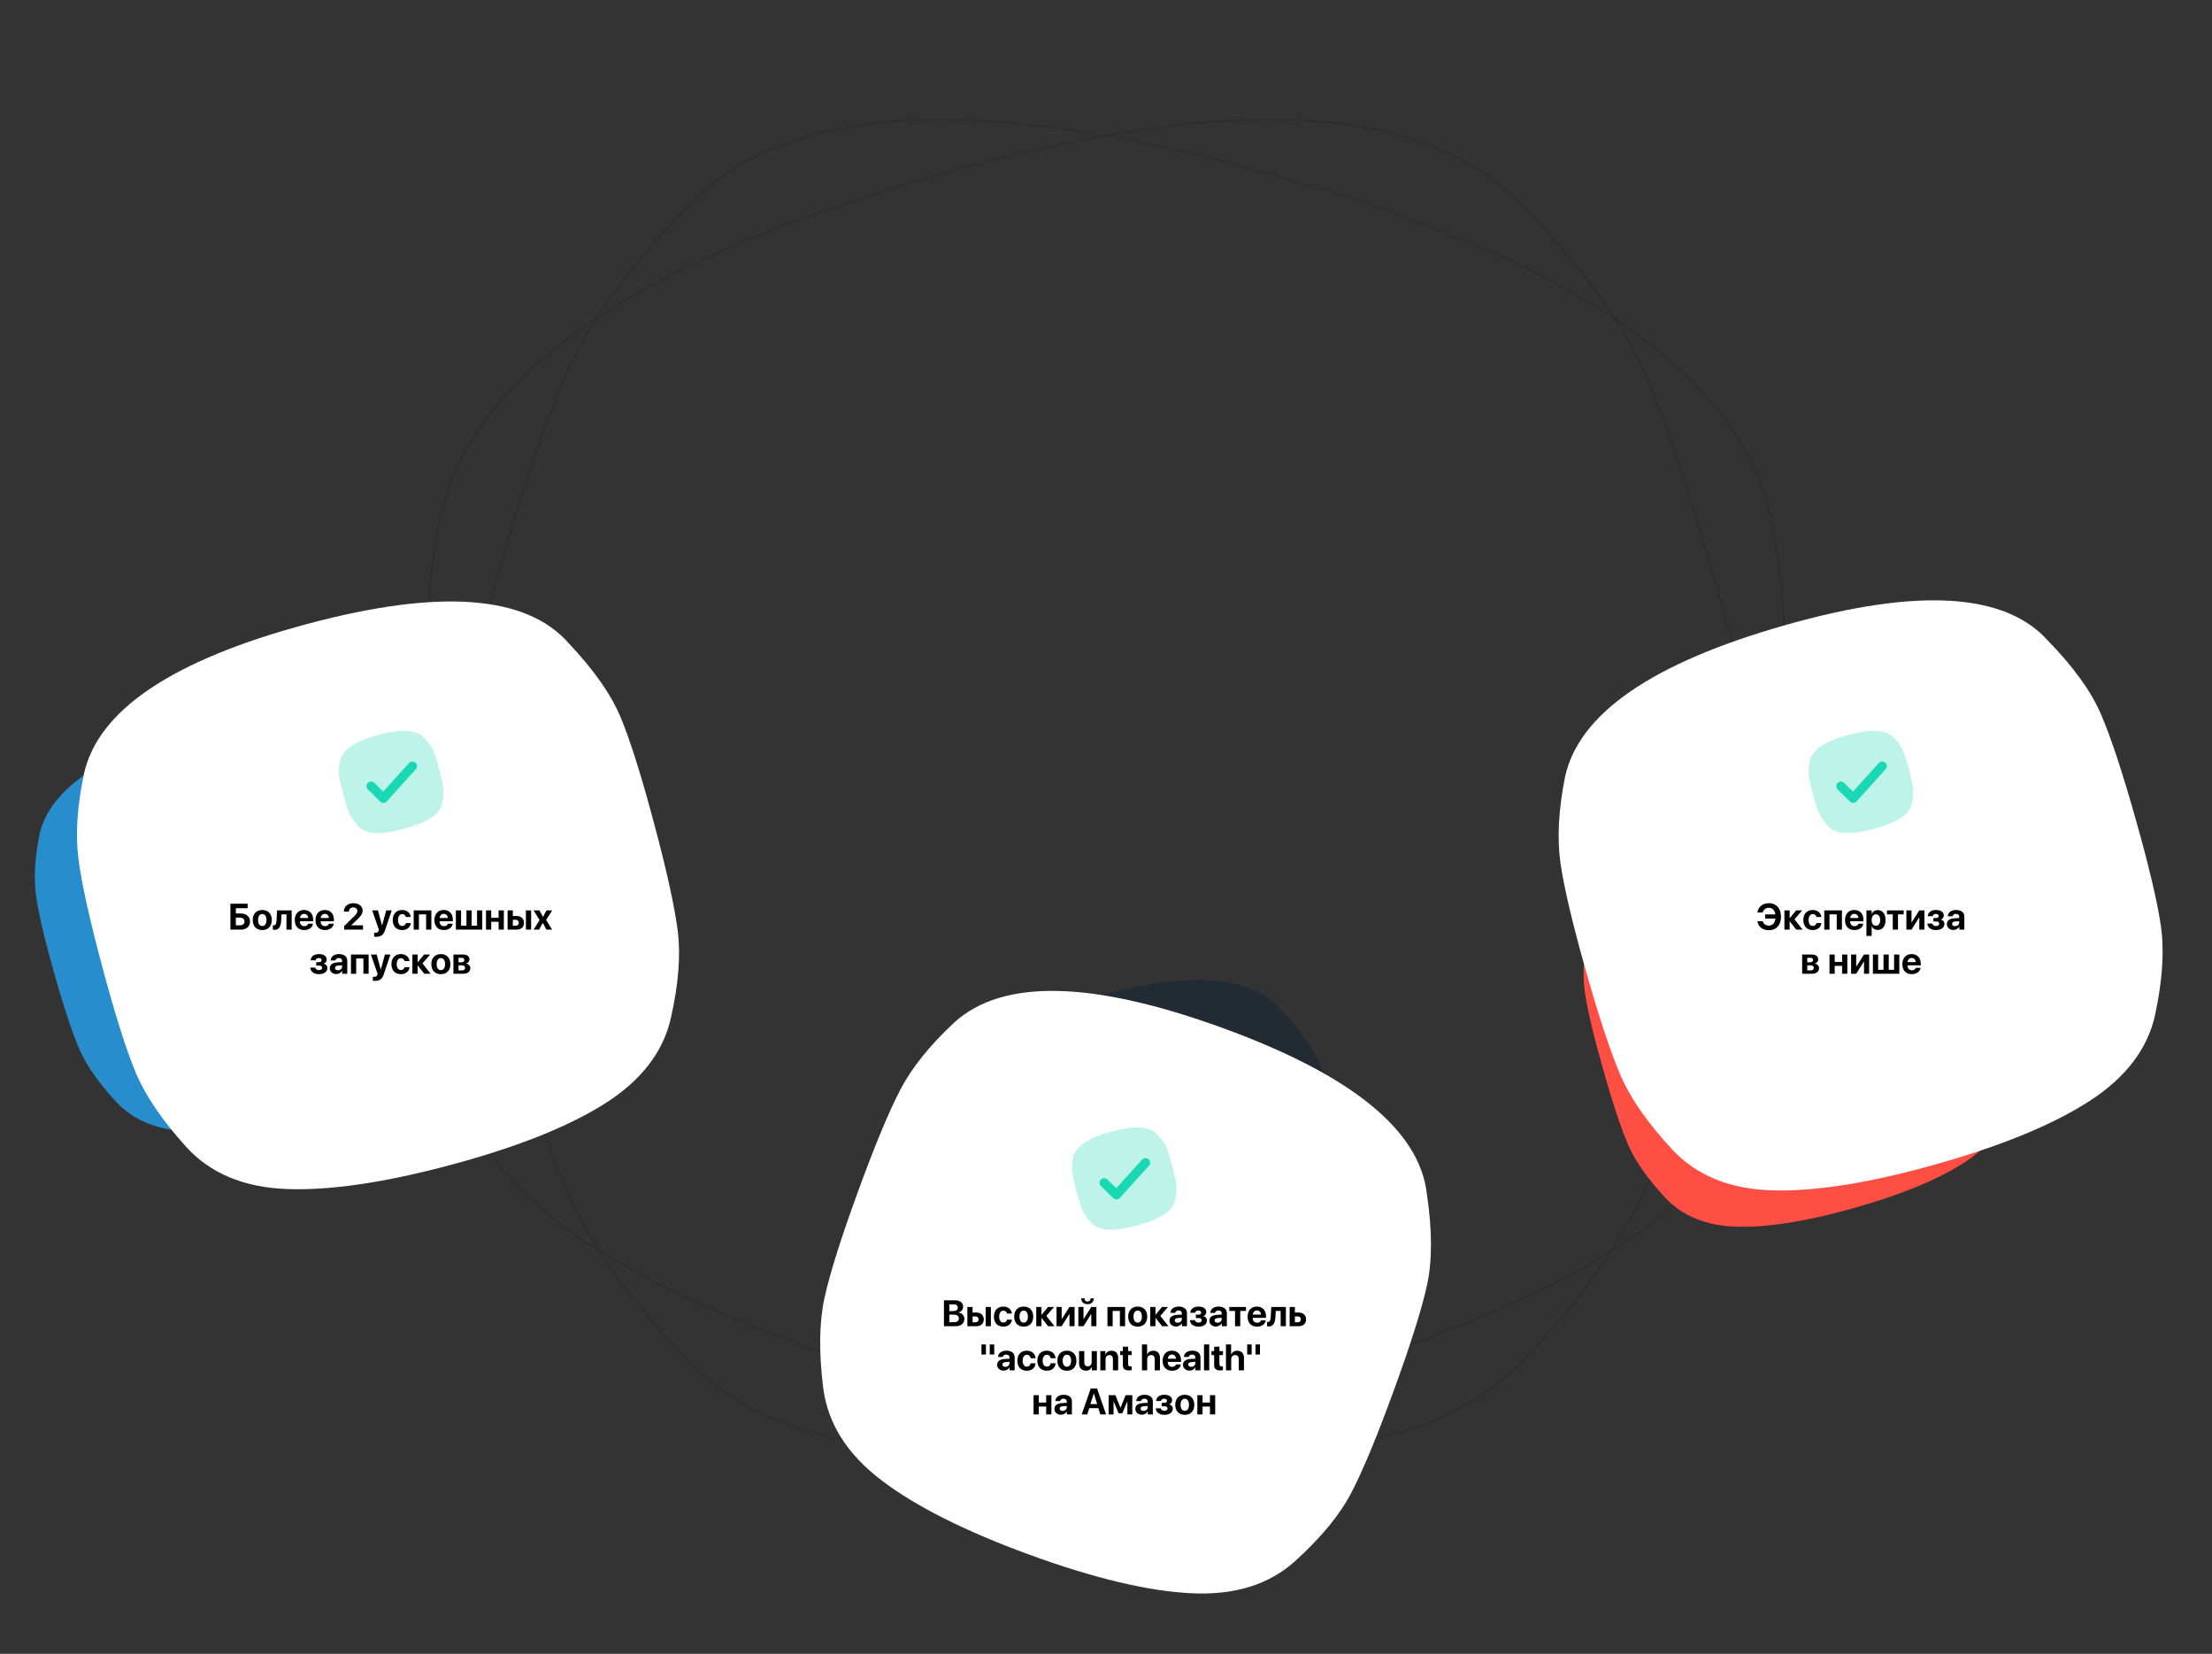<svg width="1204" height="900" viewBox="0 0 1204 900" fill="none" xmlns="http://www.w3.org/2000/svg">
<rect x="0" y="0" width="1204" height="900" fill="#333333" stroke="none"/>
<path d="M830.624 114.142L830.631 114.149L830.638 114.157C861.771 146.091 883.341 175.903 895.377 203.59C907.431 231.322 921.634 274.121 937.984 332.003C954.383 389.859 964.75 433.739 969.093 463.656C973.43 493.531 971.17 529.423 962.291 571.347C953.436 613.092 926.902 648.383 882.605 677.21C838.284 706.054 775.825 731.901 695.205 754.739C614.535 777.605 547.771 788.387 494.897 787.107C442.058 785.829 400.747 769.091 370.9 736.938C341.031 704.715 320.102 674.726 308.089 646.969C296.059 619.174 281.856 576.374 265.481 518.555C249.101 460.765 238.734 416.885 234.372 386.902C230.016 356.959 231.812 321.871 239.776 281.63C248.043 242.774 274.656 207.797 319.727 176.714C364.801 145.628 428.298 118.465 510.245 95.237C590.918 72.37 657.948 62.535 711.351 65.706C764.749 68.876 804.477 85.046 830.624 114.142Z" stroke="black" stroke-opacity="0.1"/>
<path d="M372.837 114.142L372.83 114.149L372.823 114.157C341.689 146.091 320.12 175.903 308.084 203.59C296.029 231.322 281.827 274.121 265.477 332.003C249.078 389.859 238.711 433.739 234.368 463.656C230.031 493.531 232.291 529.423 241.17 571.347C250.024 613.092 276.559 648.383 320.856 677.21C365.177 706.054 427.636 731.901 508.256 754.739C588.926 777.605 655.69 788.387 708.564 787.107C761.403 785.829 802.714 769.091 832.561 736.938C862.43 704.715 883.359 674.726 895.372 646.969C907.402 619.174 921.605 576.374 937.979 518.555C954.36 460.765 964.727 416.885 969.089 386.902C973.445 356.959 971.649 321.871 963.684 281.63C955.418 242.774 928.805 207.797 883.734 176.714C838.66 145.628 775.163 118.465 693.216 95.237C612.543 72.37 545.513 62.535 492.11 65.706C438.712 68.876 398.983 85.046 372.837 114.142Z" stroke="black" stroke-opacity="0.1"/>
<path d="M251.682 546.789C248.853 560.126 240.376 571.391 226.251 580.583C212.126 589.775 192.231 598.007 166.564 605.278C140.882 612.557 119.615 615.993 102.765 615.586C85.914 615.178 72.722 609.839 63.187 599.567C53.674 589.304 47 579.744 43.167 570.888C39.334 562.031 34.811 548.401 29.599 529.998C24.385 511.603 21.084 497.629 19.694 488.076C18.304 478.523 18.878 467.336 21.415 454.516C26.699 429.677 55.43 409.862 107.61 395.071C158.979 380.511 193.022 382.532 209.739 401.135C219.655 411.307 226.534 420.811 230.375 429.647C234.216 438.483 238.739 452.113 243.943 470.537C249.163 488.952 252.465 502.926 253.849 512.459C255.232 521.991 254.51 533.435 251.682 546.789Z" fill="#278DCC"/>
<path d="M365.138 554.093C360.924 572.639 348.873 588.182 328.986 600.721C309.098 613.259 281.18 624.341 245.231 633.968C209.26 643.606 179.526 647.971 156.029 647.064C132.532 646.157 114.237 638.443 101.145 623.925C88.08 609.417 78.963 595.947 73.794 583.517C68.626 571.086 62.591 551.982 55.69 526.206C48.787 500.442 44.462 480.884 42.716 467.53C40.969 454.176 41.995 438.583 45.792 420.751C53.661 386.209 94.137 359.146 167.22 339.564C239.168 320.285 286.614 323.789 309.559 350.075C323.188 364.463 332.592 377.858 337.772 390.261C342.953 402.664 348.987 421.768 355.876 447.572C362.787 473.364 367.112 492.923 368.851 506.248C370.59 519.573 369.352 535.521 365.138 554.093Z" fill="white"/>
<path d="M240.67 437.194C239.936 440.422 237.839 443.126 234.379 445.308C230.918 447.49 226.059 449.419 219.804 451.094C213.544 452.771 208.37 453.531 204.281 453.373C200.192 453.215 197.008 451.873 194.73 449.346C192.456 446.822 190.87 444.478 189.97 442.314C189.071 440.151 188.021 436.827 186.82 432.341C185.618 427.858 184.866 424.454 184.562 422.13C184.258 419.807 184.436 417.093 185.097 413.99C186.467 407.979 193.51 403.27 206.228 399.862C218.748 396.507 227.005 397.117 230.998 401.691C233.37 404.195 235.006 406.526 235.908 408.684C236.809 410.843 237.859 414.167 239.058 418.657C240.261 423.146 241.013 426.549 241.316 428.868C241.618 431.187 241.403 433.962 240.67 437.194Z" fill="#BDF3E9"/>
<path d="M224.5 416.914L208.692 434.414L202 427.82" stroke="#1AD8B4" stroke-width="5" stroke-linecap="round" stroke-linejoin="round"/>
<path d="M136.084 501.47C136.084 498.863 134.043 497.115 131.104 497.115H128.369V494.253H134.785V491.822H125.42V505.914H131.201C134.092 505.914 136.084 504.136 136.084 501.47ZM128.369 503.56V499.361H130.459C132.109 499.361 133.066 500.103 133.066 501.47C133.066 502.828 132.109 503.56 130.469 503.56H128.369ZM142.754 506.138C145.918 506.138 147.939 504.117 147.939 500.669C147.939 497.271 145.889 495.22 142.754 495.22C139.619 495.22 137.568 497.281 137.568 500.669C137.568 504.107 139.59 506.138 142.754 506.138ZM142.754 503.96C141.348 503.96 140.459 502.779 140.459 500.679C140.459 498.599 141.367 497.398 142.754 497.398C144.141 497.398 145.039 498.599 145.039 500.679C145.039 502.779 144.15 503.96 142.754 503.96ZM153.057 500.894L153.262 497.593H155.918V505.914H158.76V495.445H150.82L150.527 500.708C150.439 502.359 150.137 503.57 149.141 503.57C148.857 503.57 148.643 503.531 148.525 503.501V505.904C148.672 505.962 148.994 506.041 149.434 506.041C152.021 506.041 152.871 504 153.057 500.894ZM165.518 497.33C166.787 497.33 167.656 498.248 167.715 499.585H163.271C163.369 498.277 164.268 497.33 165.518 497.33ZM167.754 502.71C167.49 503.511 166.689 504.029 165.645 504.029C164.189 504.029 163.242 503.003 163.242 501.509V501.333H170.459V500.464C170.459 497.281 168.535 495.22 165.488 495.22C162.393 495.22 160.439 497.388 160.439 500.728C160.439 504.078 162.373 506.138 165.596 506.138C168.184 506.138 170.059 504.761 170.371 502.71H167.754ZM176.807 497.33C178.076 497.33 178.945 498.248 179.004 499.585H174.561C174.658 498.277 175.557 497.33 176.807 497.33ZM179.043 502.71C178.779 503.511 177.979 504.029 176.934 504.029C175.479 504.029 174.531 503.003 174.531 501.509V501.333H181.748V500.464C181.748 497.281 179.824 495.22 176.777 495.22C173.682 495.22 171.729 497.388 171.729 500.728C171.729 504.078 173.662 506.138 176.885 506.138C179.473 506.138 181.348 504.761 181.66 502.71H179.043ZM187.168 496.06V496.109H189.902V496.06C189.902 494.761 190.908 493.804 192.275 493.804C193.584 493.804 194.512 494.644 194.512 495.699C194.512 496.675 194.072 497.388 192.646 498.814L187.334 503.931V505.914H197.578V503.57H191.221V503.511L194.658 500.201C196.211 498.658 197.383 497.339 197.383 495.582C197.383 493.228 195.342 491.509 192.373 491.509C189.297 491.509 187.168 493.394 187.168 496.06ZM204.736 509.791C207.412 509.791 208.721 508.833 209.619 506.148L213.223 495.445H210.215L207.988 503.628H207.939L205.713 495.445H202.578L206.221 505.923C206.24 505.962 206.133 506.382 206.133 506.421C205.938 507.251 205.42 507.583 204.375 507.583C204.268 507.583 203.75 507.583 203.662 507.564V509.761C203.75 509.781 204.639 509.791 204.736 509.791ZM223.584 499.019C223.311 496.822 221.572 495.22 218.877 495.22C215.752 495.22 213.77 497.33 213.77 500.669C213.77 504.068 215.752 506.138 218.896 506.138C221.553 506.138 223.34 504.654 223.594 502.339H220.938C220.693 503.326 219.99 503.902 218.926 503.902C217.51 503.902 216.641 502.71 216.641 500.669C216.641 498.667 217.51 497.457 218.916 497.457C220 497.457 220.684 498.111 220.918 499.019H223.584ZM231.943 505.914H234.785V495.445H225.176V505.914H228.018V497.593H231.943V505.914ZM241.533 497.33C242.803 497.33 243.672 498.248 243.73 499.585H239.287C239.385 498.277 240.283 497.33 241.533 497.33ZM243.77 502.71C243.506 503.511 242.705 504.029 241.66 504.029C240.205 504.029 239.258 503.003 239.258 501.509V501.333H246.475V500.464C246.475 497.281 244.551 495.22 241.504 495.22C238.408 495.22 236.455 497.388 236.455 500.728C236.455 504.078 238.389 506.138 241.611 506.138C244.199 506.138 246.074 504.761 246.387 502.71H243.77ZM248.125 505.914H262.49V495.445H259.648V503.755H256.729V495.445H253.887V503.755H250.967V495.445H248.125V505.914ZM271.396 505.914H274.238V495.445H271.396V499.468H267.373V495.445H264.531V505.914H267.373V501.626H271.396V505.914ZM286.25 505.914H289.092V495.445H286.25V505.914ZM280.703 500.572C281.729 500.572 282.402 501.216 282.402 502.173C282.402 503.13 281.738 503.785 280.703 503.785H279.131V500.572H280.703ZM276.289 505.914H281.172C283.643 505.914 285.225 504.468 285.225 502.193C285.225 499.917 283.643 498.472 281.172 498.472H279.131V495.445H276.289V505.914ZM295.439 502.281L297.432 505.914H300.527L297.285 500.621L300.557 495.445H297.451L295.596 498.98H295.537L293.652 495.445H290.439L293.701 500.699L290.42 505.914H293.418L295.381 502.281H295.439ZM173.574 530.138C176.416 530.138 178.174 528.839 178.174 526.779C178.174 525.617 177.5 524.777 176.23 524.445V524.367C177.207 524.093 177.803 523.244 177.803 522.199C177.803 520.333 176.299 519.22 173.506 519.22C170.947 519.22 169.287 520.5 169.082 522.599H171.768C171.895 521.808 172.529 521.369 173.525 521.369C174.531 521.369 175.029 521.828 175.029 522.511C175.029 523.253 174.512 523.615 173.506 523.615H172.139V525.47H173.584C174.746 525.47 175.332 525.851 175.332 526.671C175.332 527.433 174.707 527.931 173.574 527.931C172.52 527.931 171.846 527.482 171.602 526.593H168.887C169.082 528.81 170.859 530.138 173.574 530.138ZM183.945 528.019C182.979 528.019 182.334 527.531 182.334 526.75C182.334 526.007 182.939 525.529 184.004 525.451L186.211 525.314V526.076C186.211 527.208 185.186 528.019 183.945 528.019ZM183.008 530.08C184.316 530.08 185.615 529.425 186.201 528.312H186.26V529.914H189.014V522.716C189.014 520.607 187.266 519.22 184.58 519.22C181.807 519.22 180.078 520.617 179.971 522.648H182.578C182.715 521.876 183.389 521.349 184.453 521.349C185.527 521.349 186.211 521.916 186.211 522.892V523.585L183.574 523.742C180.967 523.898 179.502 525.001 179.502 526.906C179.502 528.791 181.016 530.08 183.008 530.08ZM197.803 529.914H200.645V519.445H191.035V529.914H193.877V521.593H197.803V529.914ZM204.033 533.791C206.709 533.791 208.018 532.833 208.916 530.148L212.52 519.445H209.512L207.285 527.628H207.236L205.01 519.445H201.875L205.518 529.923C205.537 529.962 205.43 530.382 205.43 530.421C205.234 531.251 204.717 531.583 203.672 531.583C203.564 531.583 203.047 531.583 202.959 531.564V533.761C203.047 533.781 203.936 533.791 204.033 533.791ZM222.881 523.019C222.607 520.822 220.869 519.22 218.174 519.22C215.049 519.22 213.066 521.33 213.066 524.669C213.066 528.068 215.049 530.138 218.193 530.138C220.85 530.138 222.637 528.654 222.891 526.339H220.234C219.99 527.326 219.287 527.902 218.223 527.902C216.807 527.902 215.938 526.71 215.938 524.669C215.938 522.667 216.807 521.457 218.213 521.457C219.297 521.457 219.98 522.111 220.215 523.019H222.881ZM229.951 524.289L234.131 519.445H230.869L227.393 523.654H227.314V519.445H224.473V529.914H227.314V525.421H227.393L230.928 529.914H234.375L229.951 524.289ZM239.961 530.138C243.125 530.138 245.146 528.117 245.146 524.669C245.146 521.271 243.096 519.22 239.961 519.22C236.826 519.22 234.775 521.281 234.775 524.669C234.775 528.107 236.797 530.138 239.961 530.138ZM239.961 527.96C238.555 527.96 237.666 526.779 237.666 524.679C237.666 522.599 238.574 521.398 239.961 521.398C241.348 521.398 242.246 522.599 242.246 524.679C242.246 526.779 241.357 527.96 239.961 527.96ZM251.279 521.251C252.217 521.251 252.744 521.691 252.744 522.453C252.744 523.244 252.178 523.683 251.133 523.683H249.59V521.251H251.279ZM251.279 525.333C252.49 525.333 253.135 525.802 253.135 526.71C253.135 527.619 252.52 528.107 251.406 528.107H249.59V525.333H251.279ZM246.797 529.914H252.139C254.512 529.914 255.996 528.722 255.996 526.886C255.996 525.568 255.029 524.591 253.633 524.425V524.347C254.707 524.181 255.527 523.205 255.527 522.082C255.527 520.431 254.219 519.445 252.041 519.445H246.797V529.914Z" fill="black"/>
<path d="M738.682 694.608C735.853 707.945 727.376 719.21 713.251 728.402C699.126 737.594 679.231 745.826 653.564 753.096C627.882 760.376 606.615 763.812 589.765 763.404C572.914 762.997 559.722 757.657 550.187 747.386C540.674 737.123 534 727.563 530.167 718.707C526.334 709.85 521.811 696.22 516.599 677.816C511.385 659.422 508.084 645.448 506.694 635.895C505.304 626.341 505.878 615.155 508.415 602.335C513.699 577.496 542.43 557.681 594.61 542.89C645.979 528.33 680.022 530.351 696.739 548.954C706.655 559.126 713.534 568.63 717.375 577.466C721.216 586.302 725.739 599.932 730.943 618.356C736.163 636.771 739.465 650.745 740.849 660.278C742.232 669.81 741.51 681.254 738.682 694.608Z" fill="#222A33"/>
<path d="M704.915 849.575C690.783 862.374 671.947 868.197 648.406 867.045C624.866 865.893 595.572 858.924 560.523 846.139C525.45 833.35 498.53 819.823 479.765 805.557C461 791.29 450.421 774.431 448.028 754.978C445.653 735.551 445.92 719.249 448.831 706.07C451.741 692.892 457.781 673.738 466.95 648.608C476.11 623.488 483.815 604.944 490.066 592.977C496.317 581.01 506.132 568.801 519.51 556.349C545.847 532.523 594.646 533.601 665.906 559.583C736.058 585.161 772.989 615.341 776.697 650.122C779.604 669.775 779.615 686.182 776.73 699.344C773.845 712.506 767.805 731.66 758.611 756.806C749.441 781.955 741.736 800.499 735.495 812.437C729.255 824.376 719.061 836.755 704.915 849.575Z" fill="white"/>
<path d="M639.67 653.013C638.936 656.24 636.839 658.945 633.379 661.127C629.918 663.309 625.059 665.238 618.804 666.913C612.544 668.59 607.37 669.35 603.281 669.192C599.192 669.034 596.008 667.692 593.73 665.165C591.456 662.64 589.87 660.297 588.97 658.133C588.071 655.97 587.021 652.646 585.82 648.16C584.618 643.677 583.866 640.273 583.562 637.949C583.258 635.625 583.436 632.912 584.097 629.809C585.467 623.798 592.51 619.088 605.228 615.681C617.748 612.326 626.005 612.936 629.998 617.51C632.37 620.014 634.006 622.345 634.908 624.503C635.809 626.661 636.859 629.986 638.058 634.476C639.261 638.965 640.013 642.368 640.316 644.687C640.618 647.006 640.403 649.781 639.67 653.013Z" fill="#BDF3E9"/>
<path d="M623.5 632.732L607.692 650.232L601 643.639" stroke="#1AD8B4" stroke-width="5" stroke-linecap="round" stroke-linejoin="round"/>
<path d="M520.037 721.732C523.045 721.732 524.91 720.18 524.91 717.699C524.91 715.834 523.504 714.438 521.59 714.291V714.213C523.084 713.988 524.236 712.699 524.236 711.156C524.236 708.998 522.576 707.641 519.93 707.641H513.797V721.732H520.037ZM516.746 709.838H519.168C520.545 709.838 521.336 710.482 521.336 711.615C521.336 712.807 520.438 713.5 518.865 713.5H516.746V709.838ZM516.746 719.535V715.443H519.217C520.955 715.443 521.902 716.146 521.902 717.465C521.902 718.812 520.984 719.535 519.285 719.535H516.746ZM536.502 721.732H539.344V711.264H536.502V721.732ZM530.955 716.391C531.98 716.391 532.654 717.035 532.654 717.992C532.654 718.949 531.99 719.604 530.955 719.604H529.383V716.391H530.955ZM526.541 721.732H531.424C533.895 721.732 535.477 720.287 535.477 718.012C535.477 715.736 533.895 714.291 531.424 714.291H529.383V711.264H526.541V721.732ZM550.809 714.838C550.535 712.641 548.797 711.039 546.102 711.039C542.977 711.039 540.994 713.148 540.994 716.488C540.994 719.887 542.977 721.957 546.121 721.957C548.777 721.957 550.564 720.473 550.818 718.158H548.162C547.918 719.145 547.215 719.721 546.15 719.721C544.734 719.721 543.865 718.529 543.865 716.488C543.865 714.486 544.734 713.275 546.141 713.275C547.225 713.275 547.908 713.93 548.143 714.838H550.809ZM557.205 721.957C560.369 721.957 562.391 719.936 562.391 716.488C562.391 713.09 560.34 711.039 557.205 711.039C554.07 711.039 552.02 713.1 552.02 716.488C552.02 719.926 554.041 721.957 557.205 721.957ZM557.205 719.779C555.799 719.779 554.91 718.598 554.91 716.498C554.91 714.418 555.818 713.217 557.205 713.217C558.592 713.217 559.49 714.418 559.49 716.498C559.49 718.598 558.602 719.779 557.205 719.779ZM569.52 716.107L573.699 711.264H570.438L566.961 715.473H566.883V711.264H564.041V721.732H566.883V717.24H566.961L570.496 721.732H573.943L569.52 716.107ZM577.869 721.732L582.029 715.111H582.107V721.732H584.9V711.264H582.107L577.947 717.807H577.869V711.264H575.076V721.732H577.869ZM589.744 721.732L593.904 715.111H593.982V721.732H596.775V711.264H593.982L589.822 717.807H589.744V711.264H586.951V721.732H589.744ZM588.514 706.527C588.514 708.451 589.891 709.74 591.951 709.74C594.002 709.74 595.389 708.451 595.389 706.527H593.641C593.621 707.572 592.967 708.324 591.951 708.324C590.926 708.324 590.271 707.572 590.252 706.527H588.514ZM609.559 721.732H612.4V711.264H602.791V721.732H605.633V713.412H609.559V721.732ZM619.256 721.957C622.42 721.957 624.441 719.936 624.441 716.488C624.441 713.09 622.391 711.039 619.256 711.039C616.121 711.039 614.07 713.1 614.07 716.488C614.07 719.926 616.092 721.957 619.256 721.957ZM619.256 719.779C617.85 719.779 616.961 718.598 616.961 716.498C616.961 714.418 617.869 713.217 619.256 713.217C620.643 713.217 621.541 714.418 621.541 716.498C621.541 718.598 620.652 719.779 619.256 719.779ZM631.57 716.107L635.75 711.264H632.488L629.012 715.473H628.934V711.264H626.092V721.732H628.934V717.24H629.012L632.547 721.732H635.994L631.57 716.107ZM641.014 719.838C640.047 719.838 639.402 719.35 639.402 718.568C639.402 717.826 640.008 717.348 641.072 717.27L643.279 717.133V717.895C643.279 719.027 642.254 719.838 641.014 719.838ZM640.076 721.898C641.385 721.898 642.684 721.244 643.27 720.131H643.328V721.732H646.082V714.535C646.082 712.426 644.334 711.039 641.648 711.039C638.875 711.039 637.146 712.436 637.039 714.467H639.646C639.783 713.695 640.457 713.168 641.521 713.168C642.596 713.168 643.279 713.734 643.279 714.711V715.404L640.643 715.561C638.035 715.717 636.57 716.82 636.57 718.725C636.57 720.609 638.084 721.898 640.076 721.898ZM652.342 721.957C655.184 721.957 656.941 720.658 656.941 718.598C656.941 717.436 656.268 716.596 654.998 716.264V716.186C655.975 715.912 656.57 715.062 656.57 714.018C656.57 712.152 655.066 711.039 652.273 711.039C649.715 711.039 648.055 712.318 647.85 714.418H650.535C650.662 713.627 651.297 713.188 652.293 713.188C653.299 713.188 653.797 713.646 653.797 714.33C653.797 715.072 653.279 715.434 652.273 715.434H650.906V717.289H652.352C653.514 717.289 654.1 717.67 654.1 718.49C654.1 719.252 653.475 719.75 652.342 719.75C651.287 719.75 650.613 719.301 650.369 718.412H647.654C647.85 720.629 649.627 721.957 652.342 721.957ZM662.713 719.838C661.746 719.838 661.102 719.35 661.102 718.568C661.102 717.826 661.707 717.348 662.771 717.27L664.979 717.133V717.895C664.979 719.027 663.953 719.838 662.713 719.838ZM661.775 721.898C663.084 721.898 664.383 721.244 664.969 720.131H665.027V721.732H667.781V714.535C667.781 712.426 666.033 711.039 663.348 711.039C660.574 711.039 658.846 712.436 658.738 714.467H661.346C661.482 713.695 662.156 713.168 663.221 713.168C664.295 713.168 664.979 713.734 664.979 714.711V715.404L662.342 715.561C659.734 715.717 658.27 716.82 658.27 718.725C658.27 720.609 659.783 721.898 661.775 721.898ZM678.191 711.264H669.109V713.412H672.234V721.732H675.076V713.412H678.191V711.264ZM684.148 713.148C685.418 713.148 686.287 714.066 686.346 715.404H681.902C682 714.096 682.898 713.148 684.148 713.148ZM686.385 718.529C686.121 719.33 685.32 719.848 684.275 719.848C682.82 719.848 681.873 718.822 681.873 717.328V717.152H689.09V716.283C689.09 713.1 687.166 711.039 684.119 711.039C681.023 711.039 679.07 713.207 679.07 716.547C679.07 719.896 681.004 721.957 684.227 721.957C686.814 721.957 688.689 720.58 689.002 718.529H686.385ZM694.207 716.713L694.412 713.412H697.068V721.732H699.91V711.264H691.971L691.678 716.527C691.59 718.178 691.287 719.389 690.291 719.389C690.008 719.389 689.793 719.35 689.676 719.32V721.723C689.822 721.781 690.145 721.859 690.584 721.859C693.172 721.859 694.021 719.818 694.207 716.713ZM706.385 716.391C707.41 716.391 708.084 717.035 708.084 717.992C708.084 718.949 707.42 719.604 706.385 719.604H704.812V716.391H706.385ZM701.971 721.732H706.854C709.324 721.732 710.906 720.287 710.906 718.012C710.906 715.736 709.324 714.291 706.854 714.291H704.812V711.264H701.971V721.732ZM536.648 737.139V731.641H534.207V737.139H536.648ZM541.17 737.139V731.641H538.729V737.139H541.17ZM547.205 743.838C546.238 743.838 545.594 743.35 545.594 742.568C545.594 741.826 546.199 741.348 547.264 741.27L549.471 741.133V741.895C549.471 743.027 548.445 743.838 547.205 743.838ZM546.268 745.898C547.576 745.898 548.875 745.244 549.461 744.131H549.52V745.732H552.273V738.535C552.273 736.426 550.525 735.039 547.84 735.039C545.066 735.039 543.338 736.436 543.23 738.467H545.838C545.975 737.695 546.648 737.168 547.713 737.168C548.787 737.168 549.471 737.734 549.471 738.711V739.404L546.834 739.561C544.227 739.717 542.762 740.82 542.762 742.725C542.762 744.609 544.275 745.898 546.268 745.898ZM563.631 739.16C563.504 736.787 561.707 735.039 558.875 735.039C555.74 735.039 553.738 737.129 553.738 740.488C553.738 743.906 555.74 745.957 558.895 745.957C561.648 745.957 563.494 744.365 563.641 741.895H560.984C560.809 743.037 560.066 743.721 558.924 743.721C557.508 743.721 556.629 742.549 556.629 740.488C556.629 738.467 557.508 737.275 558.914 737.275C560.086 737.275 560.818 738.057 560.984 739.16H563.631ZM574.529 739.16C574.402 736.787 572.605 735.039 569.773 735.039C566.639 735.039 564.637 737.129 564.637 740.488C564.637 743.906 566.639 745.957 569.793 745.957C572.547 745.957 574.393 744.365 574.539 741.895H571.883C571.707 743.037 570.965 743.721 569.822 743.721C568.406 743.721 567.527 742.549 567.527 740.488C567.527 738.467 568.406 737.275 569.812 737.275C570.984 737.275 571.717 738.057 571.883 739.16H574.529ZM580.721 745.957C583.885 745.957 585.906 743.936 585.906 740.488C585.906 737.09 583.855 735.039 580.721 735.039C577.586 735.039 575.535 737.1 575.535 740.488C575.535 743.926 577.557 745.957 580.721 745.957ZM580.721 743.779C579.314 743.779 578.426 742.598 578.426 740.498C578.426 738.418 579.334 737.217 580.721 737.217C582.107 737.217 583.006 738.418 583.006 740.498C583.006 742.598 582.117 743.779 580.721 743.779ZM597.049 735.264H594.197V741.26C594.197 742.646 593.406 743.555 592.137 743.555C590.877 743.555 590.184 742.812 590.184 741.416V735.264H587.332V742.012C587.332 744.453 588.836 745.928 591.102 745.928C592.684 745.928 593.719 745.166 594.236 743.848H594.295V745.732H597.049V735.264ZM598.904 745.732H601.756V739.727C601.756 738.369 602.566 737.432 603.846 737.432C605.125 737.432 605.77 738.213 605.77 739.58V745.732H608.621V738.984C608.621 736.533 607.312 735.068 604.988 735.068C603.377 735.068 602.273 735.83 601.717 737.129H601.658V735.264H598.904V745.732ZM611.189 732.852V735.264H609.715V737.412H611.189V742.91C611.189 744.951 612.146 745.771 614.607 745.771C615.184 745.771 615.672 745.723 615.965 745.654V743.555C615.789 743.584 615.525 743.604 615.271 743.604C614.432 743.604 614.041 743.223 614.041 742.422V737.412H615.975V735.264H614.041V732.852H611.189ZM621.57 745.732H624.422V739.756C624.422 738.379 625.213 737.432 626.561 737.432C627.859 737.432 628.523 738.252 628.523 739.6V745.732H631.375V738.994C631.375 736.572 630.047 735.068 627.723 735.068C626.131 735.068 624.988 735.811 624.432 737.129H624.373V731.641H621.57V745.732ZM637.898 737.148C639.168 737.148 640.037 738.066 640.096 739.404H635.652C635.75 738.096 636.648 737.148 637.898 737.148ZM640.135 742.529C639.871 743.33 639.07 743.848 638.025 743.848C636.57 743.848 635.623 742.822 635.623 741.328V741.152H642.84V740.283C642.84 737.1 640.916 735.039 637.869 735.039C634.773 735.039 632.82 737.207 632.82 740.547C632.82 743.896 634.754 745.957 637.977 745.957C640.564 745.957 642.439 744.58 642.752 742.529H640.135ZM648.357 743.838C647.391 743.838 646.746 743.35 646.746 742.568C646.746 741.826 647.352 741.348 648.416 741.27L650.623 741.133V741.895C650.623 743.027 649.598 743.838 648.357 743.838ZM647.42 745.898C648.729 745.898 650.027 745.244 650.613 744.131H650.672V745.732H653.426V738.535C653.426 736.426 651.678 735.039 648.992 735.039C646.219 735.039 644.49 736.436 644.383 738.467H646.99C647.127 737.695 647.801 737.168 648.865 737.168C649.939 737.168 650.623 737.734 650.623 738.711V739.404L647.986 739.561C645.379 739.717 643.914 740.82 643.914 742.725C643.914 744.609 645.428 745.898 647.42 745.898ZM655.34 745.732H658.191V731.641H655.34V745.732ZM660.877 732.852V735.264H659.402V737.412H660.877V742.91C660.877 744.951 661.834 745.771 664.295 745.771C664.871 745.771 665.359 745.723 665.652 745.654V743.555C665.477 743.584 665.213 743.604 664.959 743.604C664.119 743.604 663.729 743.223 663.729 742.422V737.412H665.662V735.264H663.729V732.852H660.877ZM667.293 745.732H670.145V739.756C670.145 738.379 670.936 737.432 672.283 737.432C673.582 737.432 674.246 738.252 674.246 739.6V745.732H677.098V738.994C677.098 736.572 675.77 735.068 673.445 735.068C671.854 735.068 670.711 735.811 670.154 737.129H670.096V731.641H667.293V745.732ZM681.297 737.139V731.641H678.855V737.139H681.297ZM685.818 737.139V731.641H683.377V737.139H685.818ZM569.441 769.732H572.283V759.264H569.441V763.287H565.418V759.264H562.576V769.732H565.418V765.445H569.441V769.732ZM578.377 767.838C577.41 767.838 576.766 767.35 576.766 766.568C576.766 765.826 577.371 765.348 578.436 765.27L580.643 765.133V765.895C580.643 767.027 579.617 767.838 578.377 767.838ZM577.439 769.898C578.748 769.898 580.047 769.244 580.633 768.131H580.691V769.732H583.445V762.535C583.445 760.426 581.697 759.039 579.012 759.039C576.238 759.039 574.51 760.436 574.402 762.467H577.01C577.146 761.695 577.82 761.168 578.885 761.168C579.959 761.168 580.643 761.734 580.643 762.711V763.404L578.006 763.561C575.398 763.717 573.934 764.82 573.934 766.725C573.934 768.609 575.447 769.898 577.439 769.898ZM598.904 769.732H602.039L597.137 755.641H593.67L588.777 769.732H591.805L592.879 766.314H597.83L598.904 769.732ZM595.32 758.336H595.389L597.195 764.107H593.514L595.32 758.336ZM606.111 769.732V762.73H606.18L608.885 769.146H610.857L613.572 762.73H613.641V769.732H616.316V759.264H612.664L609.93 766.1H609.861L607.127 759.264H603.436V769.732H606.111ZM622.42 767.838C621.453 767.838 620.809 767.35 620.809 766.568C620.809 765.826 621.414 765.348 622.479 765.27L624.686 765.133V765.895C624.686 767.027 623.66 767.838 622.42 767.838ZM621.482 769.898C622.791 769.898 624.09 769.244 624.676 768.131H624.734V769.732H627.488V762.535C627.488 760.426 625.74 759.039 623.055 759.039C620.281 759.039 618.553 760.436 618.445 762.467H621.053C621.189 761.695 621.863 761.168 622.928 761.168C624.002 761.168 624.686 761.734 624.686 762.711V763.404L622.049 763.561C619.441 763.717 617.977 764.82 617.977 766.725C617.977 768.609 619.49 769.898 621.482 769.898ZM633.748 769.957C636.59 769.957 638.348 768.658 638.348 766.598C638.348 765.436 637.674 764.596 636.404 764.264V764.186C637.381 763.912 637.977 763.062 637.977 762.018C637.977 760.152 636.473 759.039 633.68 759.039C631.121 759.039 629.461 760.318 629.256 762.418H631.941C632.068 761.627 632.703 761.188 633.699 761.188C634.705 761.188 635.203 761.646 635.203 762.33C635.203 763.072 634.686 763.434 633.68 763.434H632.312V765.289H633.758C634.92 765.289 635.506 765.67 635.506 766.49C635.506 767.252 634.881 767.75 633.748 767.75C632.693 767.75 632.02 767.301 631.775 766.412H629.061C629.256 768.629 631.033 769.957 633.748 769.957ZM644.881 769.957C648.045 769.957 650.066 767.936 650.066 764.488C650.066 761.09 648.016 759.039 644.881 759.039C641.746 759.039 639.695 761.1 639.695 764.488C639.695 767.926 641.717 769.957 644.881 769.957ZM644.881 767.779C643.475 767.779 642.586 766.598 642.586 764.498C642.586 762.418 643.494 761.217 644.881 761.217C646.268 761.217 647.166 762.418 647.166 764.498C647.166 766.598 646.277 767.779 644.881 767.779ZM658.582 769.732H661.424V759.264H658.582V763.287H654.559V759.264H651.717V769.732H654.559V765.445H658.582V769.732Z" fill="black"/>
<path d="M1094.68 598.789C1091.85 612.126 1083.38 623.391 1069.25 632.583C1055.13 641.775 1035.23 650.007 1009.56 657.278C983.882 664.557 962.615 667.993 945.765 667.586C928.914 667.178 915.722 661.839 906.187 651.567C896.674 641.304 890 631.744 886.167 622.888C882.334 614.031 877.811 600.401 872.599 581.998C867.385 563.603 864.084 549.629 862.694 540.076C861.304 530.523 861.878 519.336 864.415 506.516C869.699 481.677 898.43 461.862 950.61 447.071C1001.98 432.511 1036.02 434.532 1052.74 453.135C1062.66 463.307 1069.53 472.811 1073.38 481.647C1077.22 490.483 1081.74 504.113 1086.94 522.537C1092.16 540.952 1095.46 554.926 1096.85 564.459C1098.23 573.991 1097.51 585.435 1094.68 598.789Z" fill="#FF4F45"/>
<path d="M1173.14 551.811C1169.2 570.423 1157.37 586.143 1137.65 598.971C1117.94 611.799 1090.18 623.286 1054.36 633.433C1018.52 643.592 988.842 648.387 965.327 647.818C941.811 647.249 923.401 639.798 910.096 625.464C896.819 611.141 887.506 597.8 882.157 585.441C876.808 573.082 870.496 554.061 863.223 528.378C855.947 502.708 851.339 483.207 849.399 469.876C847.46 456.544 848.261 440.932 851.802 423.042C859.175 388.378 899.271 360.726 972.088 340.086C1043.77 319.766 1091.28 322.587 1114.61 348.548C1128.45 362.743 1138.05 376.006 1143.41 388.337C1148.77 400.668 1155.08 419.689 1162.34 445.4C1169.63 471.098 1174.24 490.599 1176.17 503.902C1178.1 517.205 1177.09 533.175 1173.14 551.811Z" fill="white"/>
<path d="M1040.67 437.194C1039.94 440.422 1037.84 443.126 1034.38 445.308C1030.92 447.49 1026.06 449.419 1019.8 451.094C1013.54 452.771 1008.37 453.531 1004.28 453.373C1000.19 453.215 997.008 451.873 994.73 449.346C992.456 446.822 990.87 444.478 989.97 442.314C989.071 440.151 988.021 436.827 986.82 432.341C985.618 427.858 984.866 424.454 984.562 422.13C984.258 419.807 984.436 417.093 985.097 413.99C986.467 407.979 993.51 403.27 1006.23 399.862C1018.75 396.507 1027.01 397.117 1031 401.691C1033.37 404.195 1035.01 406.526 1035.91 408.684C1036.81 410.843 1037.86 414.167 1039.06 418.657C1040.26 423.146 1041.01 426.549 1041.32 428.868C1041.62 431.187 1041.4 433.962 1040.67 437.194Z" fill="#BDF3E9"/>
<path d="M1024.5 416.914L1008.69 434.414L1002 427.82" stroke="#1AD8B4" stroke-width="5" stroke-linecap="round" stroke-linejoin="round"/>
<path d="M962.785 506.226C966.867 506.226 969.396 503.414 969.396 498.863C969.396 494.322 966.848 491.509 962.785 491.509C959.484 491.509 956.926 493.58 956.555 496.578H959.455C959.826 495.025 961.145 494.019 962.785 494.019C964.68 494.019 966.096 495.386 966.311 497.623H960.783V499.908H966.34C966.174 502.271 964.738 503.716 962.775 503.716C961.105 503.716 959.855 502.808 959.445 501.304H956.545C957.004 504.312 959.416 506.226 962.785 506.226ZM976.74 500.289L980.92 495.445H977.658L974.182 499.654H974.104V495.445H971.262V505.914H974.104V501.421H974.182L977.717 505.914H981.164L976.74 500.289ZM991.369 499.019C991.096 496.822 989.357 495.22 986.662 495.22C983.537 495.22 981.555 497.33 981.555 500.669C981.555 504.068 983.537 506.138 986.682 506.138C989.338 506.138 991.125 504.654 991.379 502.339H988.723C988.479 503.326 987.775 503.902 986.711 503.902C985.295 503.902 984.426 502.71 984.426 500.669C984.426 498.667 985.295 497.457 986.701 497.457C987.785 497.457 988.469 498.111 988.703 499.019H991.369ZM999.729 505.914H1002.57V495.445H992.961V505.914H995.803V497.593H999.729V505.914ZM1009.32 497.33C1010.59 497.33 1011.46 498.248 1011.52 499.585H1007.07C1007.17 498.277 1008.07 497.33 1009.32 497.33ZM1011.55 502.71C1011.29 503.511 1010.49 504.029 1009.45 504.029C1007.99 504.029 1007.04 503.003 1007.04 501.509V501.333H1014.26V500.464C1014.26 497.281 1012.34 495.22 1009.29 495.22C1006.19 495.22 1004.24 497.388 1004.24 500.728C1004.24 504.078 1006.17 506.138 1009.4 506.138C1011.98 506.138 1013.86 504.761 1014.17 502.71H1011.55ZM1022.02 495.279C1020.51 495.279 1019.35 496.041 1018.78 497.271H1018.72V495.445H1015.91V509.332H1018.76V504.156H1018.82C1019.38 505.337 1020.55 506.08 1022.07 506.08C1024.69 506.08 1026.31 504.048 1026.31 500.679C1026.31 497.3 1024.68 495.279 1022.02 495.279ZM1021.07 503.785C1019.67 503.785 1018.75 502.574 1018.75 500.679C1018.75 498.804 1019.67 497.564 1021.07 497.564C1022.49 497.564 1023.39 498.785 1023.39 500.679C1023.39 502.583 1022.49 503.785 1021.07 503.785ZM1036.19 495.445H1027.11V497.593H1030.24V505.914H1033.08V497.593H1036.19V495.445ZM1040.44 505.914L1044.6 499.292H1044.68V505.914H1047.47V495.445H1044.68L1040.52 501.988H1040.44V495.445H1037.65V505.914H1040.44ZM1053.76 506.138C1056.6 506.138 1058.36 504.839 1058.36 502.779C1058.36 501.617 1057.69 500.777 1056.42 500.445V500.367C1057.39 500.093 1057.99 499.244 1057.99 498.199C1057.99 496.333 1056.49 495.22 1053.69 495.22C1051.13 495.22 1049.47 496.5 1049.27 498.599H1051.96C1052.08 497.808 1052.72 497.369 1053.71 497.369C1054.72 497.369 1055.22 497.828 1055.22 498.511C1055.22 499.253 1054.7 499.615 1053.69 499.615H1052.33V501.47H1053.77C1054.93 501.47 1055.52 501.851 1055.52 502.671C1055.52 503.433 1054.89 503.931 1053.76 503.931C1052.71 503.931 1052.03 503.482 1051.79 502.593H1049.07C1049.27 504.81 1051.05 506.138 1053.76 506.138ZM1064.13 504.019C1063.17 504.019 1062.52 503.531 1062.52 502.75C1062.52 502.007 1063.13 501.529 1064.19 501.451L1066.4 501.314V502.076C1066.4 503.208 1065.37 504.019 1064.13 504.019ZM1063.2 506.08C1064.5 506.08 1065.8 505.425 1066.39 504.312H1066.45V505.914H1069.2V498.716C1069.2 496.607 1067.45 495.22 1064.77 495.22C1061.99 495.22 1060.27 496.617 1060.16 498.648H1062.77C1062.9 497.876 1063.58 497.349 1064.64 497.349C1065.71 497.349 1066.4 497.916 1066.4 498.892V499.585L1063.76 499.742C1061.15 499.898 1059.69 501.001 1059.69 502.906C1059.69 504.791 1061.2 506.08 1063.2 506.08ZM985.402 521.251C986.34 521.251 986.867 521.691 986.867 522.453C986.867 523.244 986.301 523.683 985.256 523.683H983.713V521.251H985.402ZM985.402 525.333C986.613 525.333 987.258 525.802 987.258 526.71C987.258 527.619 986.643 528.107 985.529 528.107H983.713V525.333H985.402ZM980.92 529.914H986.262C988.635 529.914 990.119 528.722 990.119 526.886C990.119 525.568 989.152 524.591 987.756 524.425V524.347C988.83 524.181 989.65 523.205 989.65 522.082C989.65 520.431 988.342 519.445 986.164 519.445H980.92V529.914ZM1002.67 529.914H1005.51V519.445H1002.67V523.468H998.645V519.445H995.803V529.914H998.645V525.626H1002.67V529.914ZM1010.35 529.914L1014.51 523.292H1014.59V529.914H1017.38V519.445H1014.59L1010.43 525.988H1010.35V519.445H1007.56V529.914H1010.35ZM1019.44 529.914H1033.8V519.445H1030.96V527.755H1028.04V519.445H1025.2V527.755H1022.28V519.445H1019.44V529.914ZM1040.54 521.33C1041.81 521.33 1042.68 522.248 1042.74 523.585H1038.29C1038.39 522.277 1039.29 521.33 1040.54 521.33ZM1042.78 526.71C1042.51 527.511 1041.71 528.029 1040.67 528.029C1039.21 528.029 1038.26 527.003 1038.26 525.509V525.333H1045.48V524.464C1045.48 521.281 1043.56 519.22 1040.51 519.22C1037.41 519.22 1035.46 521.388 1035.46 524.728C1035.46 528.078 1037.39 530.138 1040.62 530.138C1043.21 530.138 1045.08 528.761 1045.39 526.71H1042.78Z" fill="black"/>
</svg>
